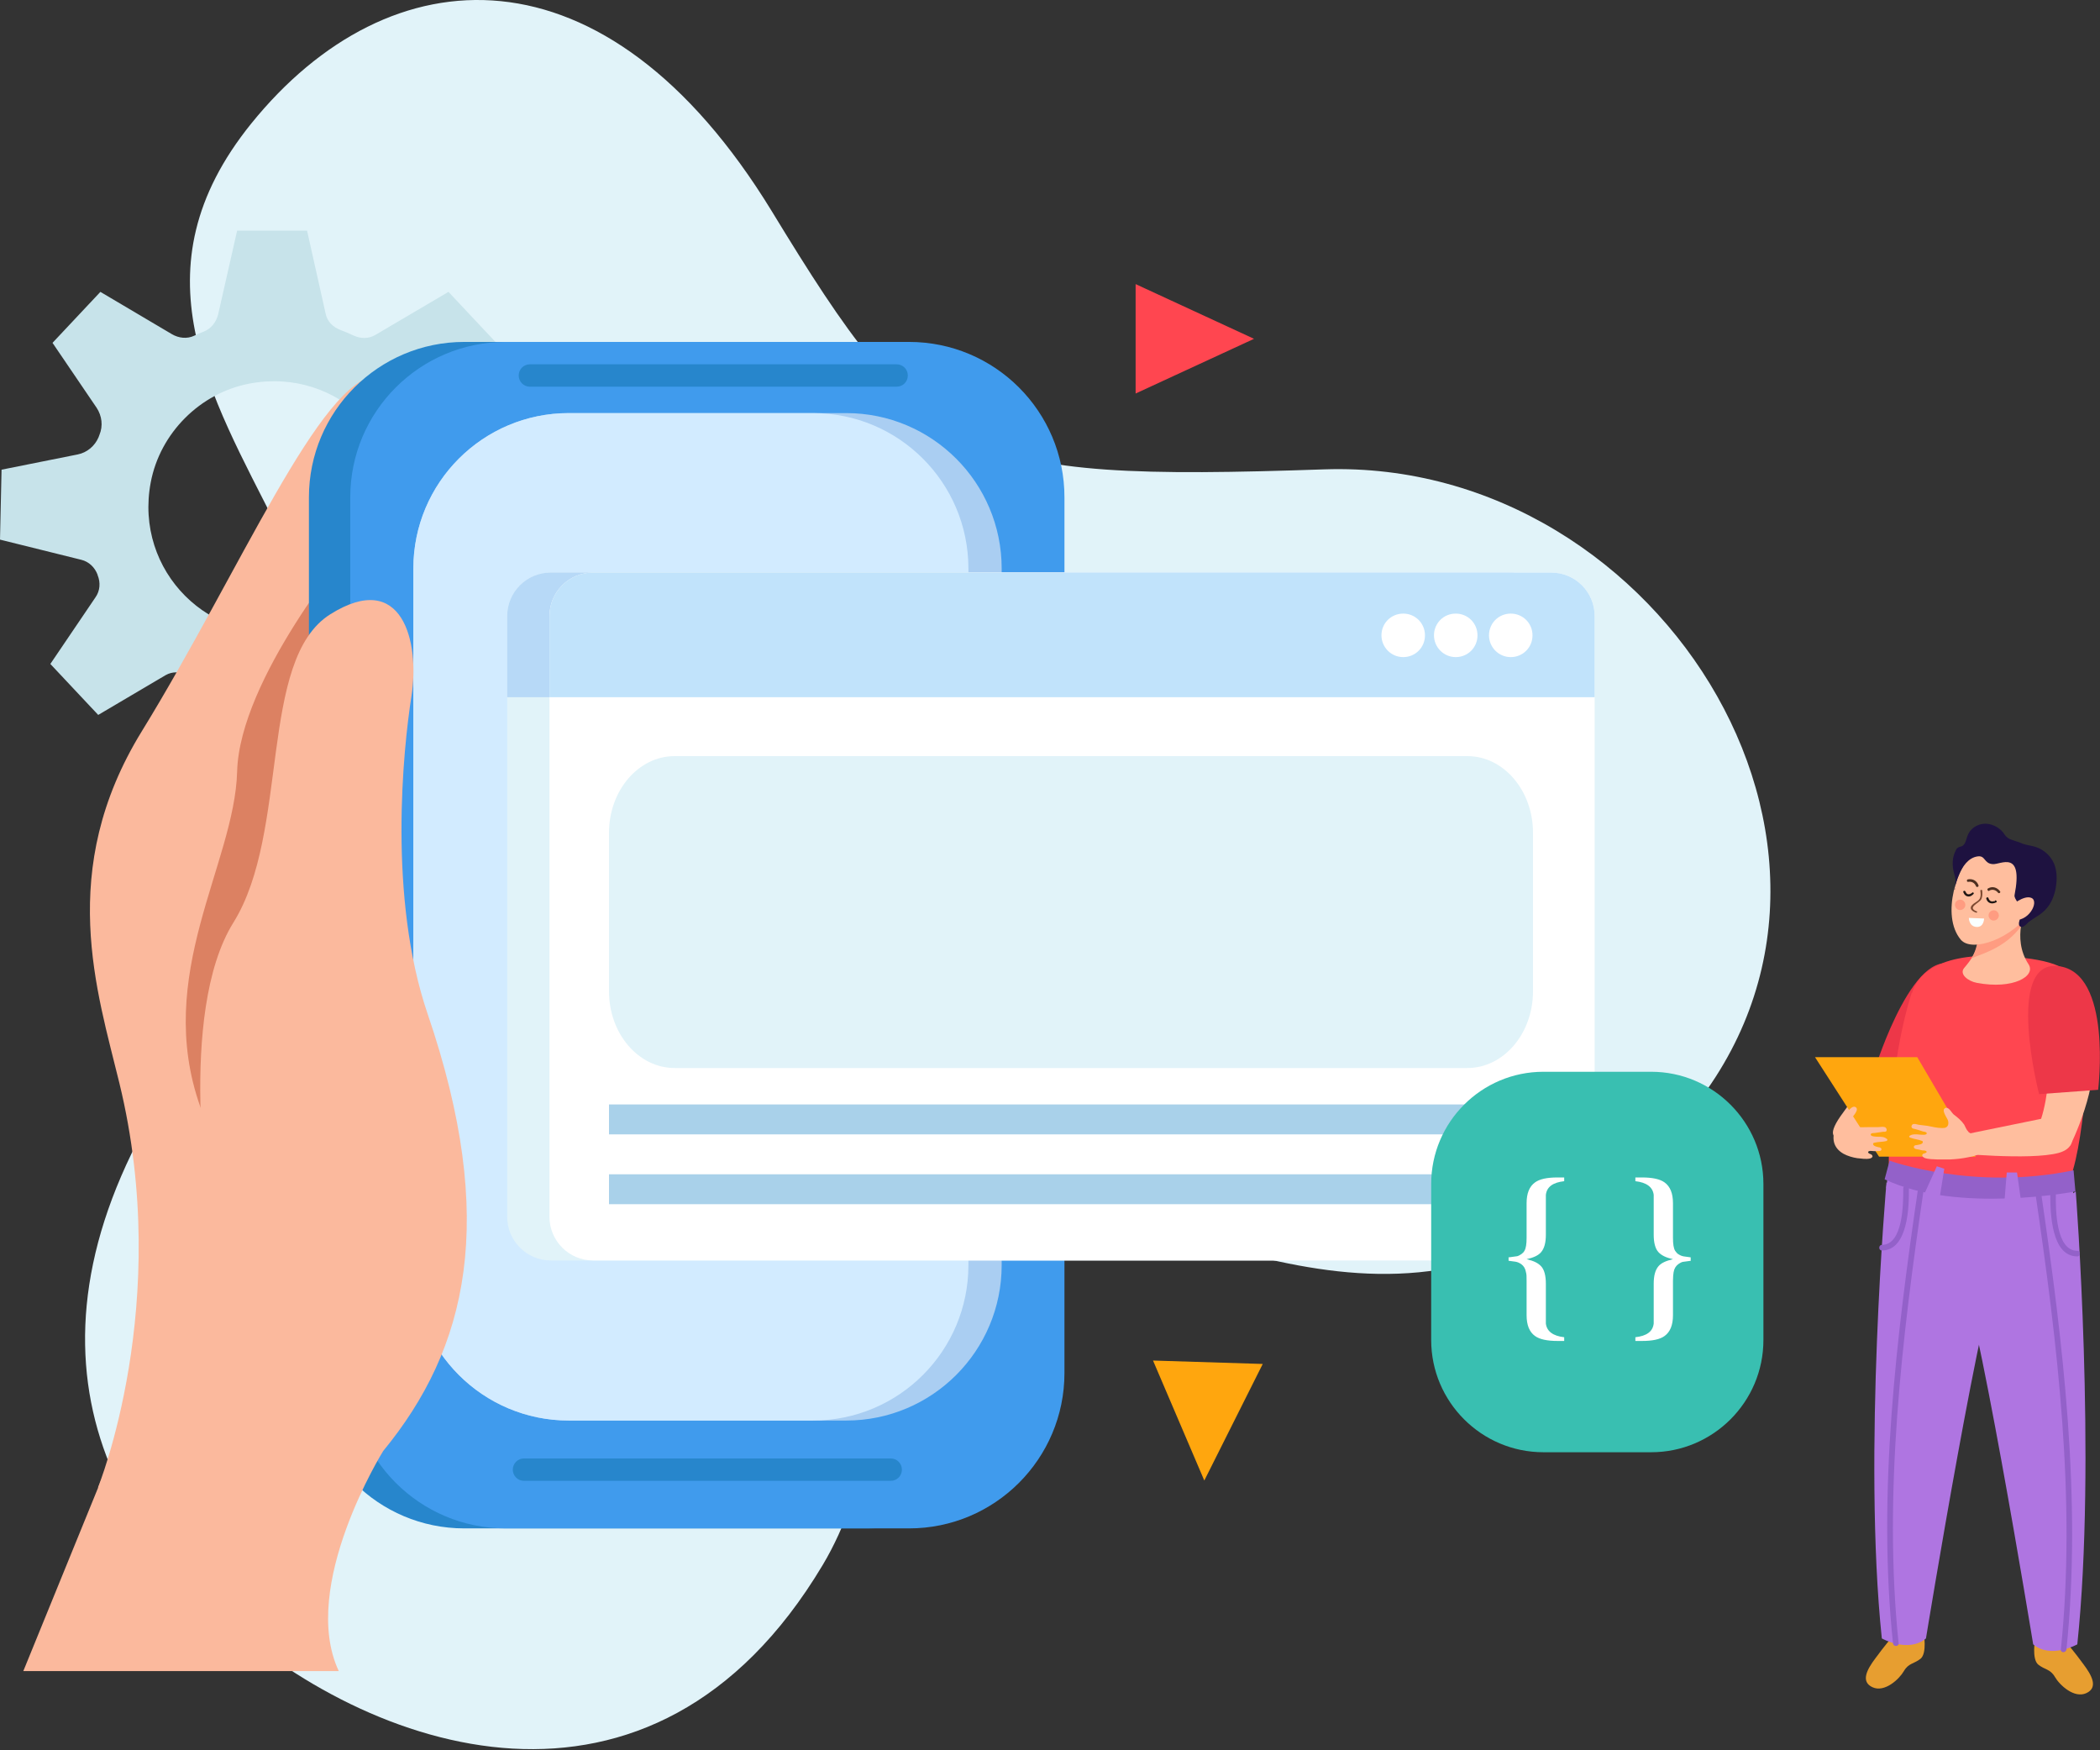 <svg width="300" height="250" viewBox="0 0 300 250" fill="none" xmlns="http://www.w3.org/2000/svg">
<rect x="0" y="0" width="300" height="250" fill="#333333" stroke="none"/>
<g clip-path="url(#clip0_236_1139)">
<path d="M189.182 67.041C137.191 68.817 132.085 66.02 110.241 30.146C86.488 -8.702 55.631 -6.793 35.874 17.671C2.22 59.405 79.784 88.664 35.03 140.743C2.042 179.103 8.48 209.56 30.679 230.117C52.657 250.451 93.148 264.348 117.523 223.546C131.02 200.992 120.497 168.936 147.491 171.733C175.418 174.619 205.254 198.683 239.529 161.033C273.494 123.738 237.753 65.399 189.182 67.041Z" fill="#E1F3F9"/>
<path d="M78.097 77.742L78.319 67.752L66.376 64.777C65.488 64.555 64.777 63.889 64.466 63.046C64.289 62.557 64.111 62.113 63.889 61.625C63.534 60.781 63.578 59.805 64.067 59.05L70.904 48.971L64.067 41.69L53.589 47.861C52.657 48.394 51.547 48.394 50.57 47.95C49.904 47.639 49.282 47.373 48.572 47.107C47.551 46.707 46.752 45.908 46.529 44.842L43.866 32.944H33.876L31.168 44.887C30.901 45.997 30.146 46.974 29.081 47.373C28.637 47.551 28.193 47.728 27.749 47.95C26.728 48.439 25.529 48.306 24.552 47.728L14.341 41.69L7.503 48.971L13.808 58.251C14.563 59.405 14.74 60.826 14.207 62.113C14.163 62.246 14.119 62.335 14.074 62.468C13.541 63.712 12.432 64.644 11.1 64.91L0.222 67.086L0 77.076L11.632 79.962C12.698 80.228 13.541 81.027 13.941 82.093C13.941 82.093 13.941 82.093 13.941 82.137C14.385 83.203 14.296 84.401 13.63 85.334L7.193 94.835L14.03 102.116L23.664 96.433C24.597 95.9 25.751 95.9 26.683 96.433C27.261 96.744 27.838 97.01 28.415 97.233C29.347 97.632 30.058 98.387 30.28 99.408L32.81 110.552H42.8L45.109 100.385C45.331 99.319 46.174 98.52 47.196 98.165C48.084 97.898 48.971 97.543 49.859 97.188C50.747 96.788 51.769 96.833 52.612 97.321L62.513 103.182L69.35 95.9L63.578 87.42C62.957 86.488 62.913 85.289 63.401 84.268C63.756 83.558 64.067 82.847 64.333 82.137C64.733 81.116 65.576 80.361 66.642 80.139L78.052 77.83L78.097 77.742ZM42.667 90.04C30.013 92.438 19.136 81.56 21.533 68.906C22.865 61.847 28.593 56.12 35.652 54.788C48.306 52.39 59.183 63.268 56.786 75.921C55.454 82.981 49.726 88.708 42.667 90.04Z" fill="#C7E3EA"/>
<path d="M13.986 212.491C13.986 212.491 24.73 186.163 17.049 154.684C13.897 141.675 8.036 124.316 20.246 104.469C34.231 81.737 45.819 53.989 53.9 53.678C61.98 53.367 53.9 90.972 51.591 97.144C49.327 103.315 39.603 199.748 39.603 199.748L13.941 212.491H13.986Z" fill="#FBB99D"/>
<path d="M50.17 78.008C50.17 78.008 34.231 96.922 33.876 110.197C33.521 123.428 21.888 139.233 28.637 158.147C35.386 177.061 51.813 92.216 51.813 92.216L50.215 78.008H50.17Z" fill="#DC8162"/>
<path d="M123.96 48.838H66.331C54.071 48.838 44.132 58.777 44.132 71.037V196.108C44.132 208.368 54.071 218.307 66.331 218.307H123.96C136.221 218.307 146.159 208.368 146.159 196.108V71.037C146.159 58.777 136.221 48.838 123.96 48.838Z" fill="#2786CC"/>
<path d="M129.865 48.838H72.236C59.976 48.838 50.037 58.777 50.037 71.037V196.108C50.037 208.368 59.976 218.307 72.236 218.307H129.865C142.126 218.307 152.065 208.368 152.065 196.108V71.037C152.065 58.777 142.126 48.838 129.865 48.838Z" fill="#409BED"/>
<path d="M120.897 59.005H81.249C68.989 59.005 59.05 68.944 59.05 81.205V180.702C59.05 192.962 68.989 202.901 81.249 202.901H120.897C133.157 202.901 143.096 192.962 143.096 180.702V81.205C143.096 68.944 133.157 59.005 120.897 59.005Z" fill="#AACEF2"/>
<path d="M116.146 59.005H81.249C68.989 59.005 59.05 68.944 59.05 81.205V180.702C59.05 192.962 68.989 202.901 81.249 202.901H116.146C128.407 202.901 138.345 192.962 138.345 180.702V81.205C138.345 68.944 128.407 59.005 116.146 59.005Z" fill="#D2EBFF"/>
<path d="M128.089 55.232H75.699C74.811 55.232 74.101 54.521 74.101 53.633C74.101 52.745 74.811 52.035 75.699 52.035H128.089C128.977 52.035 129.688 52.745 129.688 53.633C129.688 54.521 128.977 55.232 128.089 55.232Z" fill="#2786CC"/>
<path d="M127.246 211.514H74.856C73.968 211.514 73.257 210.804 73.257 209.916C73.257 209.028 73.968 208.317 74.856 208.317H127.246C128.134 208.317 128.844 209.028 128.844 209.916C128.844 210.804 128.134 211.514 127.246 211.514Z" fill="#2786CC"/>
<path d="M29.969 173.376C29.969 173.376 25.263 144.739 33.343 131.774C41.424 118.81 36.851 94.213 47.196 87.731C57.54 81.249 59.982 91.772 58.783 99.408C57.585 107.045 55.409 128.178 61.092 144.828C71.171 174.353 66.775 192.6 54.743 207.252C54.743 207.252 42.711 226.565 48.394 238.686H3.33L29.969 173.376Z" fill="#FBB99D"/>
<path d="M267.767 161.077C267.767 161.077 276.424 155.75 277.712 150.599C279 145.494 275.181 143.496 275.181 143.496C275.181 143.496 266.213 154.729 262.927 159.435C258.798 165.384 267.811 161.033 267.811 161.033L267.767 161.077Z" fill="#FFBE9E"/>
<path d="M279.799 138.345C285.97 143.185 275.403 156.416 275.403 156.416L267.9 152.509C267.9 152.509 273.805 133.639 279.843 138.345H279.799Z" fill="#ED3748"/>
<path d="M296.759 188.96L269.454 169.691L269.987 165.739L295.96 163.786L296.759 188.96Z" fill="#AF75E1"/>
<path d="M273.139 141.853C274.915 136.214 283.351 135.948 290.232 136.969C294.894 137.679 297.869 139.189 298.357 144.961C298.668 148.646 297.647 164.851 295.383 169.114C295.383 169.114 287.48 173.553 269.853 168.092C269.853 168.092 269.321 153.84 273.095 141.808L273.139 141.853Z" fill="#FF4650"/>
<path d="M296.492 170.179C296.492 170.179 279.71 173.42 269.232 168.448L269.942 165.784C269.942 165.784 281.885 170.135 296.226 167.16L296.492 170.224V170.179Z" fill="#9361C9"/>
<path d="M288.146 167.471H286.68L286.325 171.911H288.767L288.146 167.471Z" fill="#AF75E1"/>
<path d="M277.756 166.938L276.691 166.583L274.826 170.712L277.046 171.378L277.756 166.938Z" fill="#AF75E1"/>
<path d="M289.522 129.51C289.522 129.51 282.418 131.02 282.818 131.597C283.217 132.174 282.507 133.328 282.507 134.483C282.507 135.726 281.663 137.013 280.598 138.257C279.843 139.145 281.175 140.166 282.418 140.388C287.613 141.365 290.898 139.411 289.788 137.724C287.302 133.95 289.522 129.51 289.522 129.51Z" fill="#FFBE9E"/>
<path d="M282.507 134.483C282.507 133.373 283.217 132.174 282.818 131.597C282.418 131.02 290.055 129.377 290.055 129.377C290.055 129.377 288.9 130.576 288.678 132.352C286.547 135.238 283.528 136.126 281.619 136.88C282.107 136.214 282.463 134.927 282.507 134.483Z" fill="#FF9C81"/>
<path d="M282.374 121.341C279.577 123.428 277.224 130.753 280.109 134.216C281.708 136.125 287.568 134.083 290.277 129.954C290.632 129.421 291.52 126.313 290.055 122.984C289.389 121.474 285.26 119.165 282.374 121.385V121.341Z" fill="#FFBE9E"/>
<path d="M279.177 127.068C279.177 127.512 279.799 122.673 282.551 122.318C283.661 122.184 283.395 123.339 284.683 123.428C285.793 123.516 289.078 121.296 287.79 127.867C287.746 128.178 288.012 128.533 288.19 128.844C288.368 129.199 287.79 129.999 287.835 130.398C287.835 130.798 288.989 129.599 288.945 129.999C288.945 130.576 287.924 132.174 288.723 132.396C289.122 132.485 289.611 131.863 289.877 131.641C290.721 131.02 291.609 130.62 292.319 129.821C293.074 128.977 293.518 127.823 293.695 126.713C293.873 125.603 293.873 124.404 293.429 123.339C292.941 122.229 292.008 121.385 290.854 120.986C290.188 120.764 289.433 120.719 288.812 120.453C288.234 120.186 287.657 120.098 287.08 119.831C286.636 119.609 286.458 119.343 286.192 118.943C285.57 118.144 284.505 117.611 283.484 117.656C282.463 117.7 281.441 118.366 281.086 119.343C280.864 119.876 280.82 120.586 280.287 120.852C280.109 120.941 279.888 120.941 279.71 121.074C279.532 121.163 279.444 121.341 279.355 121.563C278.866 122.495 278.866 123.65 279.133 124.671C279.222 125.07 279.399 125.514 279.355 125.914C279.355 126.313 279.222 126.669 279.266 127.068H279.177Z" fill="#1E1240"/>
<path d="M287.124 129.51C287.124 129.51 289.122 127.734 290.232 128.267C291.342 128.8 289.788 131.819 287.48 131.375C285.171 130.975 286.458 129.998 287.08 129.51H287.124Z" fill="#FFBE9E"/>
<path d="M270.209 233.935C270.209 233.935 269.143 235.178 267.944 236.821C266.701 238.464 265.769 240.195 267.5 240.995C269.232 241.794 271.319 239.84 271.985 238.686C272.651 237.531 273.45 237.665 274.382 236.91C275.314 236.111 274.826 233.314 274.826 233.314L270.209 233.98V233.935Z" fill="#E79E30"/>
<path d="M286.059 179.458C283.528 182.655 275.137 234.024 275.137 234.024C272.606 236.155 268.832 234.024 268.832 234.024C266.08 207.829 269.498 168.892 269.498 168.892C269.498 168.892 288.59 182.611 286.059 179.414V179.458Z" fill="#AF75E1"/>
<path d="M274.027 169.646C270.919 190.869 268.166 213.334 270.431 234.734C270.475 235.223 271.274 235.223 271.23 234.734C269.01 213.379 271.718 191.002 274.826 169.824C274.915 169.336 274.16 169.114 274.071 169.602L274.027 169.646Z" fill="#9361C9"/>
<path d="M271.896 169.735C271.896 171.866 271.896 177.816 268.832 177.816C268.344 177.816 268.344 178.615 268.832 178.615C272.562 178.615 272.739 172.355 272.695 169.735C272.695 169.247 271.896 169.247 271.896 169.735Z" fill="#9361C9"/>
<path d="M295.338 234.779C295.338 234.779 296.404 236.022 297.602 237.665C298.846 239.307 299.778 241.039 298.046 241.838C296.315 242.637 294.228 240.684 293.562 239.529C292.896 238.375 292.097 238.508 291.165 237.753C290.232 236.954 290.721 234.157 290.721 234.157L295.338 234.823V234.779Z" fill="#E79E30"/>
<path d="M279.532 180.302C282.063 183.499 290.454 234.868 290.454 234.868C292.985 236.999 296.759 234.868 296.759 234.868C299.512 208.672 296.537 170.179 296.537 170.179C296.537 170.179 277.046 183.499 279.532 180.302Z" fill="#AF75E1"/>
<path d="M290.809 170.712C293.917 191.89 296.626 214.267 294.406 235.622C294.361 236.111 295.116 236.111 295.205 235.622C297.425 214.178 294.717 191.757 291.609 170.534C291.52 170.046 290.765 170.268 290.854 170.756L290.809 170.712Z" fill="#9361C9"/>
<path d="M292.896 170.579C292.896 173.198 293.029 179.458 296.759 179.458C297.247 179.458 297.247 178.659 296.759 178.659C293.695 178.659 293.651 172.71 293.695 170.579C293.695 170.09 292.941 170.09 292.896 170.579Z" fill="#9361C9"/>
<path d="M284.993 128.711C284.993 128.711 284.949 128.711 284.905 128.711C284.816 128.711 284.727 128.755 284.638 128.755C284.283 128.755 284.15 128.533 284.061 128.267C284.017 128.089 283.706 128.178 283.75 128.356C283.928 129.022 284.549 129.199 285.171 128.889C285.349 128.8 285.171 128.533 284.993 128.622V128.711Z" fill="#201714"/>
<path d="M281.752 127.512C281.752 127.512 281.575 127.646 281.441 127.69C281.086 127.823 280.909 127.646 280.775 127.335C280.687 127.157 280.42 127.246 280.465 127.424C280.598 127.779 280.864 128.089 281.308 128.045C281.53 128.045 281.752 127.867 281.93 127.69C282.063 127.557 281.841 127.379 281.708 127.512H281.752Z" fill="#201714"/>
<path d="M281.175 125.958C281.708 125.87 282.107 126.136 282.285 126.58C282.374 126.802 282.729 126.669 282.64 126.447C282.418 125.825 281.841 125.47 281.131 125.603C280.909 125.648 280.953 126.003 281.175 125.958Z" fill="#4D2F20"/>
<path d="M284.194 127.201C284.638 126.979 285.127 127.113 285.437 127.512C285.571 127.69 285.881 127.468 285.704 127.29C285.304 126.757 284.638 126.535 284.017 126.891C283.795 126.979 283.972 127.335 284.194 127.246V127.201Z" fill="#4D2F20"/>
<path d="M282.907 127.246C282.951 127.601 282.995 127.956 282.862 128.267C282.685 128.711 282.107 128.889 281.752 129.244C281.264 129.732 281.663 130.132 282.285 130.354C282.418 130.398 282.551 130.221 282.374 130.176C280.953 129.599 282.729 129.022 283.04 128.445C283.217 128.089 283.217 127.601 283.173 127.201C283.173 127.068 282.907 127.068 282.907 127.201V127.246Z" fill="#7C4930"/>
<path d="M283.439 131.197C283.439 131.197 283.439 132.485 282.329 132.396C281.264 132.307 281.264 131.109 281.264 131.109L283.439 131.197Z" fill="#FAFFFF"/>
<path d="M285.482 131.064C285.304 131.419 284.86 131.597 284.505 131.419C284.15 131.242 283.972 130.798 284.15 130.443C284.327 130.087 284.771 129.91 285.127 130.087C285.482 130.265 285.659 130.709 285.482 131.064Z" fill="#FF9C81"/>
<path d="M279.621 128.622C279.976 128.4 280.42 128.489 280.642 128.844C280.864 129.199 280.775 129.643 280.42 129.865C280.065 130.087 279.621 129.999 279.399 129.643C279.177 129.288 279.266 128.844 279.621 128.622Z" fill="#FF9C81"/>
<path d="M273.894 150.999H259.287L268.433 165.207H282.241L273.894 150.999Z" fill="#FFA60E"/>
<path d="M295.738 163.653C295.738 163.653 300.266 154.551 298.668 149.534C297.07 144.517 292.763 144.828 292.763 144.828C292.763 144.828 293.607 157.126 290.632 161.965C287.613 166.805 295.738 163.608 295.738 163.608V163.653Z" fill="#FFBE9E"/>
<path d="M294.006 137.99C301.82 138.834 299.734 155.661 299.734 155.661L291.298 156.282C291.298 156.282 286.37 137.147 294.006 137.99Z" fill="#ED3748"/>
<path d="M294.095 164.674C290.01 165.784 278.911 164.674 278.911 164.674L280.82 162.01L294.495 159.213C294.495 159.213 298.224 163.519 294.095 164.674Z" fill="#FFBE9E"/>
<path d="M281.175 161.61C280.909 161.388 280.775 160.944 280.598 160.633C280.198 160.056 279.666 159.612 279.133 159.213C278.822 158.991 278.467 158.147 277.978 158.236C277.179 158.458 278.2 159.701 278.289 160.056C278.378 160.367 278.378 160.767 278.067 160.989C277.89 161.122 277.668 161.122 277.446 161.122C276.735 161.122 276.069 160.944 275.359 160.811C275.004 160.767 274.649 160.722 274.293 160.678C274.027 160.678 273.672 160.5 273.405 160.545C273.183 160.545 273.006 160.811 273.095 161.033C273.183 161.211 273.361 161.211 273.539 161.255C273.938 161.344 274.293 161.477 274.693 161.61C274.782 161.61 275.181 161.699 275.226 161.788C275.403 162.232 274.338 162.054 274.16 162.054C273.716 162.01 273.272 161.965 272.873 162.187C272.828 162.187 272.784 162.276 272.739 162.321C272.739 162.409 272.828 162.498 272.917 162.498C273.45 162.72 273.983 162.72 274.515 162.942C274.604 162.942 274.693 163.031 274.693 163.12C274.693 163.475 273.983 163.519 273.761 163.564C273.627 163.564 273.45 163.608 273.405 163.786C273.405 163.874 273.405 163.963 273.539 164.052C273.627 164.096 273.716 164.141 273.805 164.141C274.071 164.185 274.382 164.274 274.649 164.318C274.782 164.318 275.181 164.318 275.226 164.496V164.585C275.137 164.674 275.004 164.718 274.871 164.762C274.737 164.762 274.604 164.896 274.604 165.029C274.604 165.206 274.782 165.295 274.915 165.384C275.492 165.606 276.158 165.562 276.735 165.606C277.357 165.606 278.023 165.606 278.644 165.606C279.488 165.562 280.332 165.473 281.175 165.295C281.93 165.162 282.729 164.984 283.262 164.363C283.395 164.185 283.528 164.008 283.617 163.786C283.75 163.519 283.883 163.253 283.928 162.987C283.972 162.72 283.928 162.409 283.75 162.143C283.75 162.143 283.706 162.099 283.661 162.054C283.617 162.054 283.573 162.054 283.528 162.054C283.129 162.054 282.773 162.143 282.374 162.099C281.974 162.099 281.575 161.965 281.219 161.699L281.175 161.61Z" fill="#FFBE9E"/>
<path d="M263.726 158.902C264.082 158.724 264.526 157.925 265.014 158.103C265.769 158.414 264.614 159.523 264.437 159.834C264.304 160.145 264.259 160.545 264.526 160.767C264.703 160.9 264.925 160.944 265.147 160.989C265.858 161.033 266.568 160.989 267.234 160.989C267.589 160.989 267.944 160.989 268.344 160.989C268.61 160.989 268.965 160.9 269.232 160.989C269.454 161.033 269.587 161.299 269.498 161.521C269.409 161.699 269.187 161.655 269.01 161.655C268.61 161.699 268.211 161.788 267.811 161.832C267.722 161.832 267.323 161.832 267.278 161.965C267.056 162.365 268.122 162.365 268.3 162.365C268.743 162.365 269.187 162.365 269.543 162.676C269.587 162.676 269.631 162.765 269.631 162.809C269.631 162.898 269.543 162.942 269.454 162.987C268.921 163.12 268.344 163.075 267.811 163.209C267.722 163.209 267.634 163.253 267.589 163.342C267.5 163.697 268.211 163.83 268.433 163.875C268.566 163.875 268.743 163.963 268.788 164.141C268.788 164.23 268.743 164.319 268.655 164.363C268.566 164.407 268.477 164.407 268.388 164.407C268.122 164.407 267.811 164.452 267.5 164.407C267.367 164.407 266.968 164.319 266.879 164.54V164.629C266.968 164.762 267.101 164.807 267.234 164.851C267.367 164.896 267.5 165.029 267.5 165.162C267.5 165.34 267.278 165.428 267.145 165.473C266.568 165.606 265.902 165.473 265.325 165.428C264.703 165.34 263.948 165.118 263.371 164.807C260.175 162.987 263.194 159.168 263.815 158.813L263.726 158.902Z" fill="#FFBE9E"/>
<path d="M78.674 81.782H215.554C219.017 81.782 221.77 84.579 221.77 87.998V173.82C221.77 177.283 218.973 180.036 215.554 180.036H78.674C75.255 180.036 72.458 177.238 72.458 173.82V87.998C72.458 84.535 75.255 81.782 78.674 81.782Z" fill="#E1F3F9"/>
<path d="M78.674 81.782H215.554C219.017 81.782 221.77 84.579 221.77 87.998V99.586H72.458V87.998C72.458 84.535 75.255 81.782 78.674 81.782Z" fill="#B7D9F7"/>
<path d="M206.675 90.75C206.675 92.438 208.051 93.858 209.782 93.858C211.514 93.858 212.89 92.482 212.89 90.75C212.89 89.019 211.514 87.642 209.782 87.642C208.051 87.642 206.675 89.019 206.675 90.75Z" fill="white"/>
<path d="M198.86 90.75C198.86 92.438 200.237 93.858 201.968 93.858C203.7 93.858 205.076 92.482 205.076 90.75C205.076 89.019 203.7 87.642 201.968 87.642C200.237 87.642 198.86 89.019 198.86 90.75Z" fill="white"/>
<path d="M191.313 90.75C191.313 92.438 192.689 93.858 194.421 93.858C196.152 93.858 197.529 92.482 197.529 90.75C197.529 89.019 196.152 87.642 194.421 87.642C192.689 87.642 191.313 89.019 191.313 90.75Z" fill="white"/>
<path d="M84.712 81.782H221.593C225.056 81.782 227.808 84.579 227.808 87.998V173.82C227.808 177.283 225.011 180.036 221.593 180.036H84.712C81.294 180.036 78.496 177.238 78.496 173.82V87.998C78.496 84.535 81.294 81.782 84.712 81.782Z" fill="white"/>
<path d="M84.712 81.782H221.593C225.056 81.782 227.808 84.579 227.808 87.998V99.586H78.496V87.998C78.496 84.535 81.294 81.782 84.712 81.782Z" fill="#C1E3FB"/>
<path d="M212.713 90.75C212.713 92.438 214.089 93.858 215.821 93.858C217.552 93.858 218.929 92.482 218.929 90.75C218.929 89.019 217.552 87.642 215.821 87.642C214.089 87.642 212.713 89.019 212.713 90.75Z" fill="white"/>
<path d="M204.854 90.75C204.854 92.438 206.231 93.858 207.962 93.858C209.694 93.858 211.07 92.482 211.07 90.75C211.07 89.019 209.694 87.642 207.962 87.642C206.231 87.642 204.854 89.019 204.854 90.75Z" fill="white"/>
<path d="M197.351 90.75C197.351 92.438 198.727 93.858 200.459 93.858C202.19 93.858 203.567 92.482 203.567 90.75C203.567 89.019 202.19 87.642 200.459 87.642C198.727 87.642 197.351 89.019 197.351 90.75Z" fill="white"/>
<g clip-path="url(#clip1_236_1139)">
<path d="M209.622 108H96.378C91.199 108 87 112.906 87 118.959V141.589C87 147.641 91.199 152.548 96.378 152.548H209.622C214.801 152.548 219 147.641 219 141.589V118.959C219 112.906 214.801 108 209.622 108Z" fill="#E1F3F9"/>
<path d="M217.921 157.753H87V162.027H217.921V157.753Z" fill="#A9D1EA"/>
<path d="M217.921 167.726H87V172H217.921V167.726Z" fill="#A9D1EA"/>
</g>
<path d="M162.232 40.58V56.208L179.148 48.394L162.232 40.58Z" fill="#FF4650"/>
<path d="M180.391 194.82L164.718 194.332L172.044 211.47L180.391 194.82Z" fill="#FFA60E"/>
<path d="M220.482 153.086H235.889C244.724 153.086 251.916 160.278 251.916 169.114V191.402C251.916 200.237 244.724 207.429 235.889 207.429H220.482C211.647 207.429 204.455 200.237 204.455 191.402V169.114C204.455 160.278 211.647 153.086 220.482 153.086Z" fill="#39BFB1"/>
<path d="M241.572 180.08L240.595 180.213C240.284 180.213 240.018 180.391 239.751 180.568C239.396 180.835 239.174 181.19 239.085 181.723C239.041 181.989 238.997 182.389 238.997 182.921V187.85C238.997 189.27 238.597 190.247 237.798 190.824C237.132 191.313 236.066 191.535 234.557 191.535C234.424 191.535 234.113 191.535 233.624 191.535V191.002C235.223 190.824 236.111 190.203 236.244 189.048C236.244 188.915 236.244 188.56 236.244 187.983V183.365C236.244 182.211 236.466 181.412 236.91 180.879C237.309 180.391 238.02 180.08 238.997 179.858C238.02 179.636 237.354 179.325 236.91 178.837C236.466 178.348 236.244 177.505 236.244 176.35V171.733C236.244 171.156 236.244 170.845 236.244 170.667C236.111 169.557 235.223 168.892 233.624 168.714V168.181H234.557C236.022 168.181 237.132 168.403 237.798 168.892C238.597 169.469 238.997 170.445 238.997 171.866V176.794C238.997 177.682 239.085 178.304 239.307 178.659C239.441 178.837 239.574 179.014 239.707 179.103C239.973 179.281 240.24 179.414 240.551 179.458L241.527 179.592V180.124L241.572 180.08Z" fill="white"/>
<path d="M215.554 179.592L216.531 179.458C216.842 179.458 217.108 179.281 217.374 179.103C217.552 178.97 217.685 178.837 217.774 178.659C217.996 178.304 218.085 177.682 218.085 176.794V171.866C218.085 170.445 218.484 169.469 219.284 168.892C219.95 168.403 221.015 168.181 222.525 168.181H223.457V168.714C221.859 168.892 220.971 169.513 220.838 170.667C220.838 170.801 220.838 171.156 220.838 171.733V176.35C220.838 177.505 220.616 178.304 220.172 178.837C219.772 179.325 219.062 179.636 218.085 179.858C219.062 180.08 219.728 180.391 220.172 180.879C220.616 181.367 220.838 182.211 220.838 183.365V187.983C220.838 188.56 220.838 188.871 220.838 189.048C220.971 190.158 221.859 190.824 223.457 191.002V191.535C222.969 191.535 222.658 191.535 222.525 191.535C221.06 191.535 219.95 191.313 219.284 190.824C218.484 190.247 218.085 189.27 218.085 187.85V182.921C218.085 182.389 218.085 181.989 217.996 181.723C217.907 181.19 217.685 180.835 217.33 180.568C217.064 180.391 216.797 180.258 216.487 180.213L215.51 180.08V179.547L215.554 179.592Z" fill="white"/>
</g>
<defs>
<clipPath id="clip0_236_1139">
<rect width="300" height="249.874" fill="white"/>
</clipPath>
<clipPath id="clip1_236_1139">
<rect width="132" height="64" fill="white" transform="translate(87 108)"/>
</clipPath>
</defs>
</svg>
